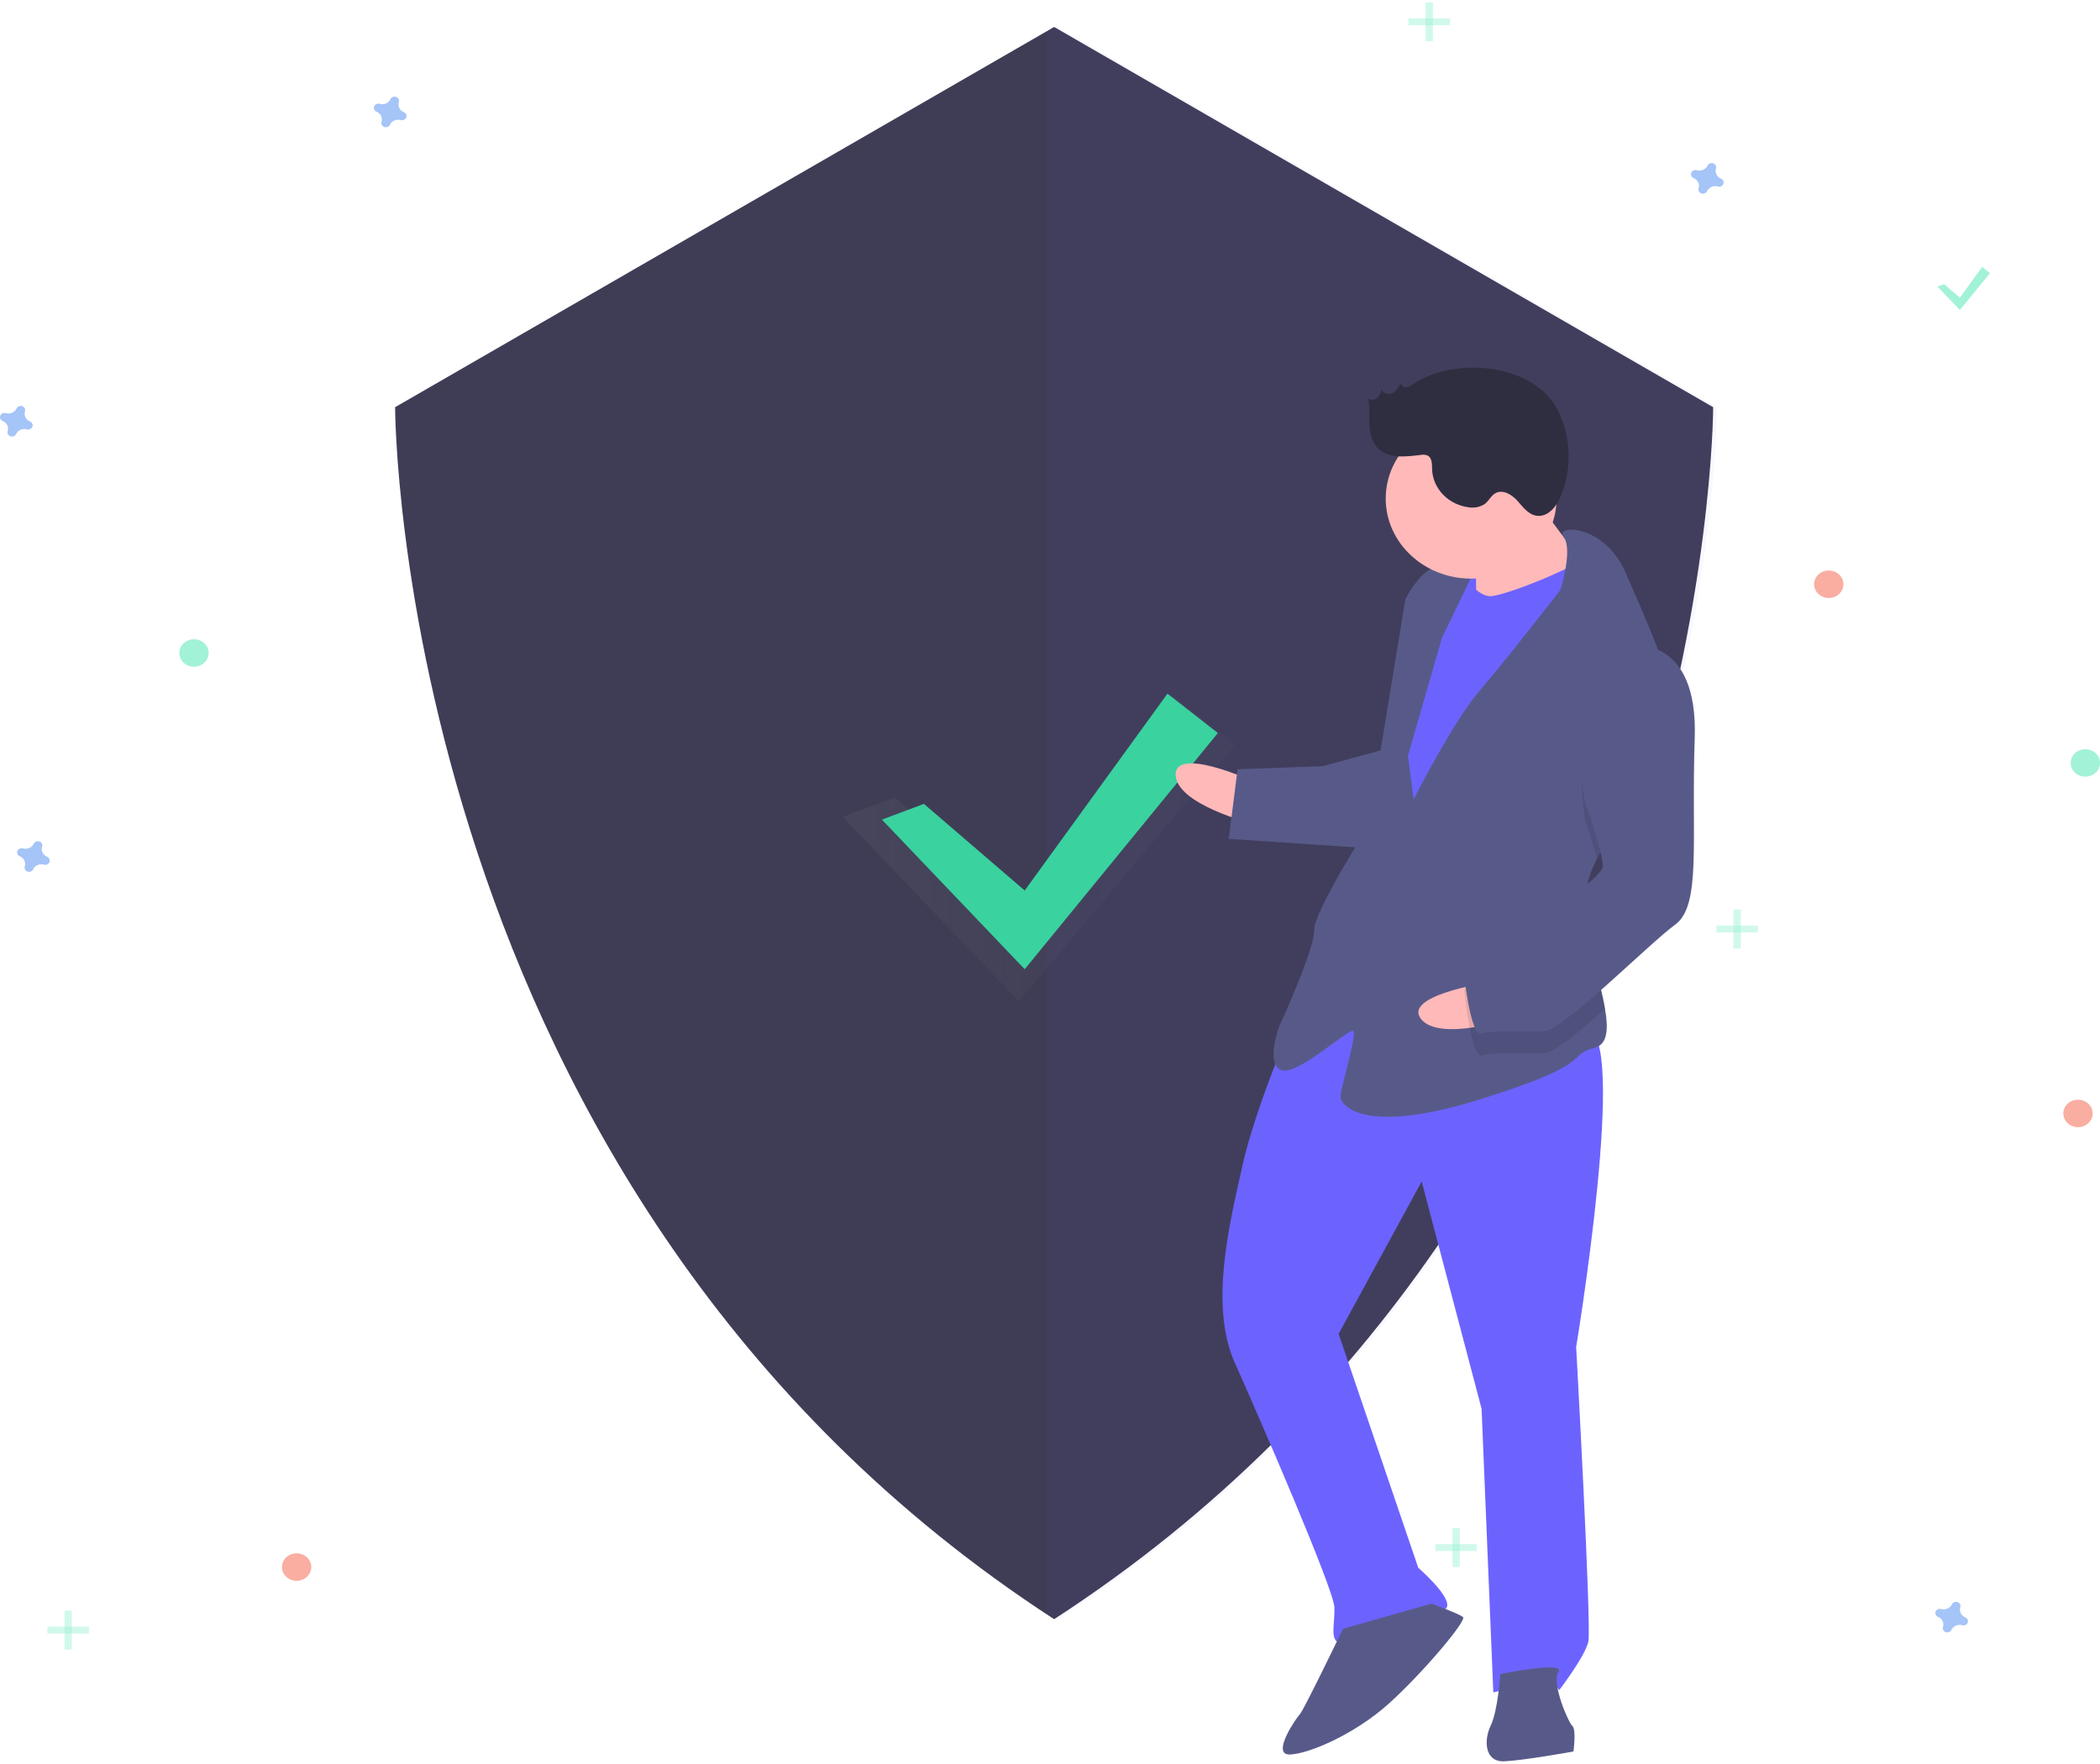 <svg width="275" height="231" viewBox="0 0 275 231" fill="none" xmlns="http://www.w3.org/2000/svg">
<path d="M138.042 3.531L51.739 53.323C51.739 53.323 51.739 156.019 138.042 212.036C224.345 156.019 224.345 53.323 224.345 53.323L138.042 3.531Z" fill="#3F3D56"/>
<path opacity="0.04" d="M138.557 3.531L137.082 4.382V211.065C137.572 211.389 138.062 211.714 138.557 212.036C224.86 156.019 224.86 53.323 224.86 53.323L138.557 3.531Z" fill="#6C63FF"/>
<g opacity="0.7">
<path opacity="0.7" d="M117.149 104.429L133.418 118.412L153.587 91.134L161.722 97.489L133.418 131.123L110.37 106.972L117.149 104.429Z" fill="url(#paint0_linear)"/>
</g>
<path d="M120.989 105.27L134.187 116.612L152.883 90.834L159.482 95.99L134.187 126.923L115.49 107.332L120.989 105.27Z" fill="#3AD29F"/>
<path opacity="0.5" d="M52.889 14.694C52.624 14.586 52.411 14.39 52.29 14.145C52.169 13.899 52.149 13.62 52.233 13.361C52.247 13.322 52.256 13.281 52.259 13.239C52.267 13.121 52.233 13.003 52.164 12.903C52.095 12.804 51.993 12.728 51.875 12.687C51.756 12.646 51.626 12.642 51.504 12.675C51.383 12.709 51.276 12.778 51.2 12.873C51.173 12.906 51.152 12.943 51.135 12.981C51.019 13.229 50.811 13.429 50.549 13.542C50.287 13.656 49.989 13.675 49.713 13.596C49.671 13.583 49.627 13.575 49.583 13.572C49.456 13.565 49.331 13.596 49.225 13.661C49.119 13.726 49.038 13.821 48.994 13.932C48.95 14.044 48.946 14.165 48.981 14.279C49.017 14.393 49.091 14.493 49.192 14.565C49.228 14.589 49.267 14.61 49.308 14.626C49.572 14.734 49.785 14.93 49.906 15.175C50.027 15.421 50.047 15.7 49.963 15.958C49.95 15.998 49.941 16.039 49.938 16.081C49.93 16.199 49.963 16.317 50.032 16.416C50.102 16.516 50.203 16.592 50.322 16.633C50.441 16.674 50.571 16.678 50.692 16.645C50.814 16.611 50.921 16.542 50.997 16.447C51.023 16.413 51.045 16.377 51.062 16.338C51.177 16.09 51.386 15.891 51.648 15.777C51.91 15.664 52.207 15.645 52.483 15.724C52.526 15.737 52.569 15.745 52.614 15.748C52.74 15.755 52.866 15.724 52.972 15.659C53.078 15.594 53.159 15.499 53.203 15.388C53.246 15.276 53.251 15.155 53.215 15.041C53.179 14.927 53.106 14.826 53.004 14.755C52.968 14.73 52.93 14.71 52.889 14.694Z" fill="#4D8AF0"/>
<path opacity="0.5" d="M6.17 112.196C5.905 112.088 5.692 111.893 5.572 111.647C5.451 111.401 5.431 111.123 5.515 110.864C5.528 110.824 5.537 110.783 5.54 110.742C5.548 110.623 5.515 110.505 5.446 110.406C5.376 110.306 5.275 110.231 5.156 110.189C5.037 110.148 4.907 110.144 4.786 110.178C4.664 110.211 4.557 110.28 4.481 110.375C4.455 110.409 4.433 110.445 4.416 110.484C4.301 110.732 4.092 110.932 3.83 111.045C3.568 111.158 3.271 111.177 2.995 111.098C2.952 111.085 2.909 111.077 2.864 111.074C2.738 111.067 2.612 111.098 2.506 111.163C2.4 111.228 2.319 111.323 2.275 111.435C2.231 111.546 2.227 111.668 2.263 111.782C2.298 111.896 2.372 111.996 2.473 112.067C2.509 112.092 2.548 112.112 2.589 112.128C2.854 112.236 3.067 112.432 3.188 112.678C3.308 112.923 3.329 113.202 3.244 113.461C3.231 113.5 3.222 113.541 3.219 113.583C3.211 113.702 3.244 113.819 3.314 113.919C3.383 114.018 3.484 114.094 3.603 114.135C3.722 114.176 3.852 114.18 3.974 114.147C4.095 114.114 4.202 114.044 4.278 113.949C4.304 113.916 4.326 113.879 4.343 113.841C4.459 113.593 4.667 113.393 4.929 113.28C5.191 113.167 5.488 113.148 5.764 113.227C5.807 113.239 5.851 113.247 5.895 113.251C6.021 113.258 6.147 113.227 6.253 113.162C6.359 113.097 6.44 113.002 6.484 112.89C6.528 112.779 6.532 112.657 6.496 112.543C6.461 112.429 6.387 112.329 6.286 112.257C6.25 112.233 6.211 112.212 6.17 112.196Z" fill="#4D8AF0"/>
<path opacity="0.5" d="M239.481 78.309C240.541 78.309 241.4 77.503 241.4 76.508C241.4 75.514 240.541 74.709 239.481 74.709C238.42 74.709 237.561 75.514 237.561 76.508C237.561 77.503 238.42 78.309 239.481 78.309Z" fill="#F55F44"/>
<path opacity="0.5" d="M38.844 207.012C39.905 207.012 40.764 206.206 40.764 205.212C40.764 204.218 39.905 203.412 38.844 203.412C37.784 203.412 36.924 204.218 36.924 205.212C36.924 206.206 37.784 207.012 38.844 207.012Z" fill="#F55F44"/>
<path opacity="0.5" d="M272.12 147.61C273.18 147.61 274.04 146.804 274.04 145.81C274.04 144.815 273.18 144.01 272.12 144.01C271.059 144.01 270.2 144.815 270.2 145.81C270.2 146.804 271.059 147.61 272.12 147.61Z" fill="#F55F44"/>
<path opacity="0.5" d="M225.366 23.394C225.101 23.286 224.888 23.091 224.767 22.845C224.647 22.599 224.626 22.321 224.711 22.062C224.724 22.022 224.733 21.981 224.736 21.94C224.744 21.821 224.711 21.703 224.641 21.604C224.572 21.504 224.47 21.428 224.352 21.387C224.233 21.346 224.103 21.342 223.981 21.376C223.86 21.409 223.753 21.478 223.677 21.573C223.651 21.607 223.629 21.643 223.612 21.682C223.496 21.93 223.288 22.13 223.026 22.243C222.764 22.356 222.466 22.375 222.19 22.296C222.148 22.283 222.104 22.275 222.06 22.272C221.934 22.265 221.808 22.296 221.702 22.361C221.596 22.426 221.515 22.521 221.471 22.633C221.427 22.744 221.423 22.866 221.458 22.98C221.494 23.094 221.568 23.194 221.669 23.265C221.705 23.29 221.744 23.31 221.785 23.326C222.05 23.434 222.262 23.63 222.383 23.876C222.504 24.121 222.524 24.4 222.44 24.659C222.427 24.698 222.418 24.739 222.415 24.781C222.407 24.9 222.44 25.017 222.509 25.117C222.579 25.216 222.68 25.292 222.799 25.333C222.918 25.374 223.048 25.378 223.169 25.345C223.291 25.311 223.398 25.242 223.474 25.147C223.5 25.114 223.522 25.077 223.539 25.039C223.654 24.791 223.863 24.591 224.125 24.478C224.387 24.365 224.684 24.346 224.96 24.425C225.003 24.437 225.046 24.445 225.091 24.449C225.217 24.456 225.343 24.425 225.449 24.36C225.555 24.295 225.636 24.2 225.68 24.088C225.724 23.977 225.728 23.855 225.692 23.741C225.657 23.627 225.583 23.527 225.481 23.455C225.446 23.431 225.407 23.41 225.366 23.394Z" fill="#4D8AF0"/>
<path opacity="0.5" d="M257.365 211.799C257.101 211.691 256.888 211.495 256.767 211.249C256.646 211.004 256.626 210.725 256.71 210.466C256.724 210.427 256.732 210.385 256.736 210.344C256.743 210.225 256.71 210.108 256.641 210.008C256.572 209.909 256.47 209.833 256.351 209.792C256.232 209.751 256.102 209.747 255.981 209.78C255.859 209.813 255.753 209.883 255.676 209.978C255.65 210.011 255.628 210.048 255.611 210.086C255.496 210.334 255.287 210.534 255.025 210.647C254.763 210.76 254.466 210.779 254.19 210.7C254.148 210.688 254.104 210.68 254.06 210.676C253.933 210.669 253.807 210.7 253.701 210.765C253.595 210.83 253.514 210.925 253.471 211.037C253.427 211.148 253.422 211.27 253.458 211.384C253.494 211.498 253.568 211.598 253.669 211.67C253.705 211.694 253.743 211.715 253.785 211.731C254.049 211.839 254.262 212.034 254.383 212.28C254.504 212.526 254.524 212.804 254.44 213.063C254.426 213.103 254.417 213.144 254.414 213.185C254.406 213.304 254.44 213.422 254.509 213.521C254.578 213.621 254.68 213.696 254.799 213.738C254.917 213.779 255.047 213.783 255.169 213.749C255.29 213.716 255.397 213.647 255.473 213.552C255.5 213.518 255.522 213.482 255.539 213.443C255.654 213.195 255.862 212.995 256.124 212.882C256.386 212.769 256.684 212.75 256.96 212.829C257.002 212.842 257.046 212.85 257.09 212.853C257.217 212.86 257.342 212.829 257.448 212.764C257.554 212.699 257.635 212.604 257.679 212.492C257.723 212.381 257.727 212.259 257.692 212.145C257.656 212.031 257.582 211.931 257.481 211.86C257.445 211.835 257.406 211.815 257.365 211.799Z" fill="#4D8AF0"/>
<path opacity="0.5" d="M3.931 55.196C3.667 55.087 3.454 54.892 3.333 54.646C3.212 54.401 3.192 54.122 3.276 53.863C3.29 53.824 3.298 53.782 3.302 53.741C3.309 53.622 3.276 53.505 3.207 53.405C3.137 53.306 3.036 53.23 2.917 53.189C2.798 53.148 2.668 53.144 2.547 53.177C2.425 53.21 2.318 53.28 2.242 53.374C2.216 53.408 2.194 53.445 2.177 53.483C2.062 53.731 1.853 53.931 1.591 54.044C1.329 54.157 1.032 54.176 0.756 54.097C0.714 54.085 0.67 54.077 0.625 54.073C0.499 54.066 0.373 54.097 0.267 54.162C0.161 54.227 0.08 54.322 0.036 54.434C-0.007 54.545 -0.012 54.667 0.024 54.781C0.06 54.895 0.134 54.995 0.235 55.066C0.271 55.091 0.309 55.112 0.35 55.128C0.615 55.236 0.828 55.431 0.949 55.677C1.07 55.922 1.09 56.201 1.006 56.46C0.992 56.5 0.983 56.541 0.98 56.582C0.972 56.701 1.006 56.819 1.075 56.918C1.144 57.017 1.246 57.093 1.365 57.135C1.483 57.176 1.613 57.18 1.735 57.146C1.856 57.113 1.963 57.044 2.039 56.949C2.066 56.915 2.088 56.879 2.105 56.84C2.22 56.592 2.428 56.392 2.69 56.279C2.952 56.166 3.25 56.147 3.526 56.226C3.568 56.239 3.612 56.247 3.656 56.25C3.783 56.257 3.908 56.226 4.014 56.161C4.12 56.096 4.201 56.001 4.245 55.889C4.289 55.778 4.293 55.656 4.258 55.542C4.222 55.428 4.148 55.328 4.047 55.257C4.011 55.232 3.972 55.212 3.931 55.196Z" fill="#4D8AF0"/>
<path opacity="0.5" d="M25.404 87.309C26.465 87.309 27.324 86.503 27.324 85.509C27.324 84.515 26.465 83.709 25.404 83.709C24.344 83.709 23.484 84.515 23.484 85.509C23.484 86.503 24.344 87.309 25.404 87.309Z" fill="#47E6B1"/>
<path opacity="0.5" d="M273.08 101.709C274.14 101.709 275 100.903 275 99.909C275 98.915 274.14 98.109 273.08 98.109C272.019 98.109 271.16 98.915 271.16 99.909C271.16 100.903 272.019 101.709 273.08 101.709Z" fill="#47E6B1"/>
<g opacity="0.5">
<path opacity="0.5" d="M187.642 0.306H186.682V5.407H187.642V0.306Z" fill="#47E6B1"/>
<path opacity="0.5" d="M189.881 3.307V2.407L184.441 2.407V3.307L189.881 3.307Z" fill="#47E6B1"/>
</g>
<g opacity="0.5">
<path opacity="0.5" d="M191.162 200.111H190.202V205.211H191.162V200.111Z" fill="#47E6B1"/>
<path opacity="0.5" d="M193.401 203.111V202.211H187.961V203.111H193.401Z" fill="#47E6B1"/>
</g>
<g opacity="0.5">
<path opacity="0.5" d="M9.403 210.912H8.443V216.012H9.403V210.912Z" fill="#47E6B1"/>
<path opacity="0.5" d="M11.644 213.911V213.011H6.204V213.911H11.644Z" fill="#47E6B1"/>
</g>
<g opacity="0.5">
<path opacity="0.5" d="M227.96 119.11H227V124.21H227.96V119.11Z" fill="#47E6B1"/>
<path opacity="0.5" d="M230.2 122.11V121.21H224.76V122.11H230.2Z" fill="#47E6B1"/>
</g>
<path opacity="0.5" d="M254.586 37.213L256.648 38.985L259.569 34.957L260.6 35.763L256.648 40.596L253.727 37.535L254.586 37.213Z" fill="#47E6B1"/>
<path d="M195.727 72.09L188.615 72.348L188.969 80.921L196.081 80.663L195.727 72.09Z" fill="#6C63FF"/>
<path d="M163.645 102.114C163.645 102.114 153.796 97.702 153.954 101.513C154.111 105.323 163.881 107.829 163.881 107.829L163.645 102.114Z" fill="#FFB9B9"/>
<path d="M169.049 134.353C169.049 134.353 164.402 145.016 162.686 152.71C160.969 160.405 158.354 170.993 161.717 178.503C165.081 186.013 174.642 208.083 174.741 210.465C174.839 212.846 173.922 215.264 175.954 215.191C177.986 215.117 189.044 211.853 189.493 210.405C189.942 208.958 185.72 205.296 185.72 205.296L175.296 174.67L186.172 154.718L194.017 184.483L195.554 221.633C195.554 221.633 203.095 219.451 204.19 221.319C204.19 221.319 207.568 216.903 207.998 214.98C208.427 213.056 206.402 176.401 206.402 176.401C206.402 176.401 213.324 134.652 207.736 134.855C202.148 135.058 180.26 122.498 169.049 134.353Z" fill="#6C63FF"/>
<path d="M175.876 213.285C175.876 213.285 170.721 223.966 170.233 224.461C169.744 224.956 166.385 229.848 168.925 229.755C171.465 229.663 177.463 227.06 181.877 223.084C186.292 219.107 192.112 212.218 191.584 211.76C191.057 211.302 187.441 210.003 187.441 210.003L175.876 213.285Z" fill="#575A89"/>
<path d="M196.471 219.215C196.471 219.215 196.16 223.996 195.223 225.938C194.285 227.88 194.404 230.737 196.944 230.645C199.484 230.553 206.048 229.36 206.048 229.36C206.048 229.36 206.438 226.484 205.91 226.026C205.383 225.568 203.134 220.403 204.091 218.937C205.048 217.472 196.471 219.215 196.471 219.215Z" fill="#575A89"/>
<path d="M200.229 64.056C200.229 64.056 205.644 71.968 207.755 73.799C209.866 75.63 203.927 79.662 203.927 79.662L193.298 81.002C193.298 81.002 193.432 71.935 192.885 71.001C192.337 70.067 200.229 64.056 200.229 64.056Z" fill="#FFB9B9"/>
<path d="M190.99 74.408C190.99 74.408 193.18 78.145 195.212 78.071C197.244 77.997 207.754 73.799 208.203 72.352C208.652 70.904 211.685 82.719 211.685 82.719L185.966 125.152L179.693 121.087L182.733 96.173L185.229 82.727L190.99 74.408Z" fill="#6C63FF"/>
<path d="M209.152 112.385C208.126 114.397 207.485 116.495 207.574 118.643C207.578 118.738 207.582 118.833 207.591 118.928C207.834 123.336 209.566 128.435 210.188 132.142C210.639 134.802 210.51 136.743 208.85 137.199C204.826 138.299 209.437 139.086 193.866 143.945C178.295 148.804 175.578 144.61 175.539 143.657C175.499 142.704 177.744 135.468 177.216 135.01C176.688 134.552 169.833 141.003 167.761 140.124C165.69 139.245 167.525 134.409 167.525 134.409C167.525 134.409 172.191 124.222 172.093 121.841C171.994 119.459 179.161 108.228 179.161 108.228L184.036 78.477C184.036 78.477 185.91 74.593 188.43 74.025C190.951 73.456 193.042 74.811 193.042 74.811L188.824 83.55L184.375 98.976L185.119 104.672C185.119 104.672 190.294 94.468 193.692 90.528C197.09 86.589 204.336 77.262 204.336 77.262C204.336 77.262 206.028 71.911 204.751 70.312C203.474 68.708 210.078 68.468 212.894 75.043C214.386 78.528 216.809 83.725 218.327 88.564C219.679 92.851 220.318 96.858 218.978 99.149C216.93 102.648 211.778 107.247 209.152 112.385Z" fill="#575A89"/>
<path opacity="0.1" d="M218.978 99.148C216.93 102.648 211.778 107.247 209.152 112.384C208.466 110.067 207.629 107.67 207.629 107.67C207.629 107.67 204.419 91.569 213.913 87.408C215.487 87.265 217.06 87.677 218.327 88.564C219.679 92.85 220.318 96.858 218.978 99.148Z" fill="black"/>
<path d="M181.287 98.133L173.238 100.334L162.062 100.74L160.912 109.845L179.279 111.085C179.279 111.085 183.867 98.993 181.287 98.133Z" fill="#575A89"/>
<path d="M194.413 128.746C194.413 128.746 183.644 130.421 186.102 133.459C188.56 136.497 198.099 133.303 198.099 133.303L194.413 128.746Z" fill="#FFB9B9"/>
<path opacity="0.1" d="M207.592 118.928C207.835 123.336 209.567 128.434 210.188 132.142C206.758 135.186 203.496 137.871 202.267 137.915C199.727 138.008 195.643 137.679 194.139 138.211C192.634 138.742 191.752 129.712 191.752 129.712C191.752 129.712 192.65 126.817 196.655 125.241C199.358 124.174 204.54 121.281 207.592 118.928Z" fill="black"/>
<path d="M213.795 84.55C213.795 84.55 222.392 83.284 221.927 96.656C221.463 110.029 222.834 118.565 219.376 121.076C215.919 123.586 204.688 134.965 202.148 135.058C199.607 135.15 195.524 134.821 194.019 135.353C192.515 135.885 191.633 126.854 191.633 126.854C191.633 126.854 192.531 123.96 196.536 122.383C200.541 120.806 209.976 115.216 209.897 113.311C209.818 111.406 207.511 104.812 207.511 104.812C207.511 104.812 204.301 88.711 213.795 84.55Z" fill="#575A89"/>
<path d="M192.648 75.771C198.825 75.771 203.832 71.076 203.832 65.285C203.832 59.494 198.825 54.799 192.648 54.799C186.471 54.799 181.463 59.494 181.463 65.285C181.463 71.076 186.471 75.771 192.648 75.771Z" fill="#FFB9B9"/>
<path d="M185.117 50.257C184.847 50.474 184.524 50.627 184.176 50.699C184.002 50.728 183.822 50.691 183.677 50.597C183.531 50.502 183.431 50.357 183.399 50.194C183.143 50.692 182.854 51.222 182.332 51.477C181.809 51.732 181.001 51.518 180.926 50.971C180.85 51.386 180.654 51.775 180.359 52.094C180.034 52.383 179.447 52.457 179.164 52.131C179.392 53.303 179.251 54.509 179.323 55.699C179.395 56.889 179.733 58.15 180.692 58.932C182.09 60.073 184.193 59.792 186.033 59.576C186.311 59.521 186.599 59.536 186.869 59.619C187.558 59.894 187.527 60.792 187.536 61.494C187.592 62.726 188.112 63.899 189.003 64.805C189.895 65.711 191.099 66.292 192.404 66.444C193.134 66.549 193.879 66.379 194.475 65.97C194.997 65.555 195.264 64.878 195.863 64.567C196.836 64.059 198.017 64.799 198.728 65.602C199.44 66.405 200.142 67.393 201.244 67.54C202.702 67.734 203.813 66.341 204.358 65.058C205.11 63.26 205.47 61.339 205.417 59.409C205.364 57.478 204.9 55.577 204.051 53.817C201.006 47.595 190.606 46.61 185.117 50.257Z" fill="#2F2E41"/>
<defs>
<linearGradient id="paint0_linear" x1="110.37" y1="111.128" x2="161.722" y2="111.128" gradientUnits="userSpaceOnUse">
<stop stop-color="#808080" stop-opacity="0.25"/>
<stop offset="0.535" stop-color="#808080" stop-opacity="0.12"/>
<stop offset="1" stop-color="#808080" stop-opacity="0.1"/>
</linearGradient>
</defs>
</svg>
